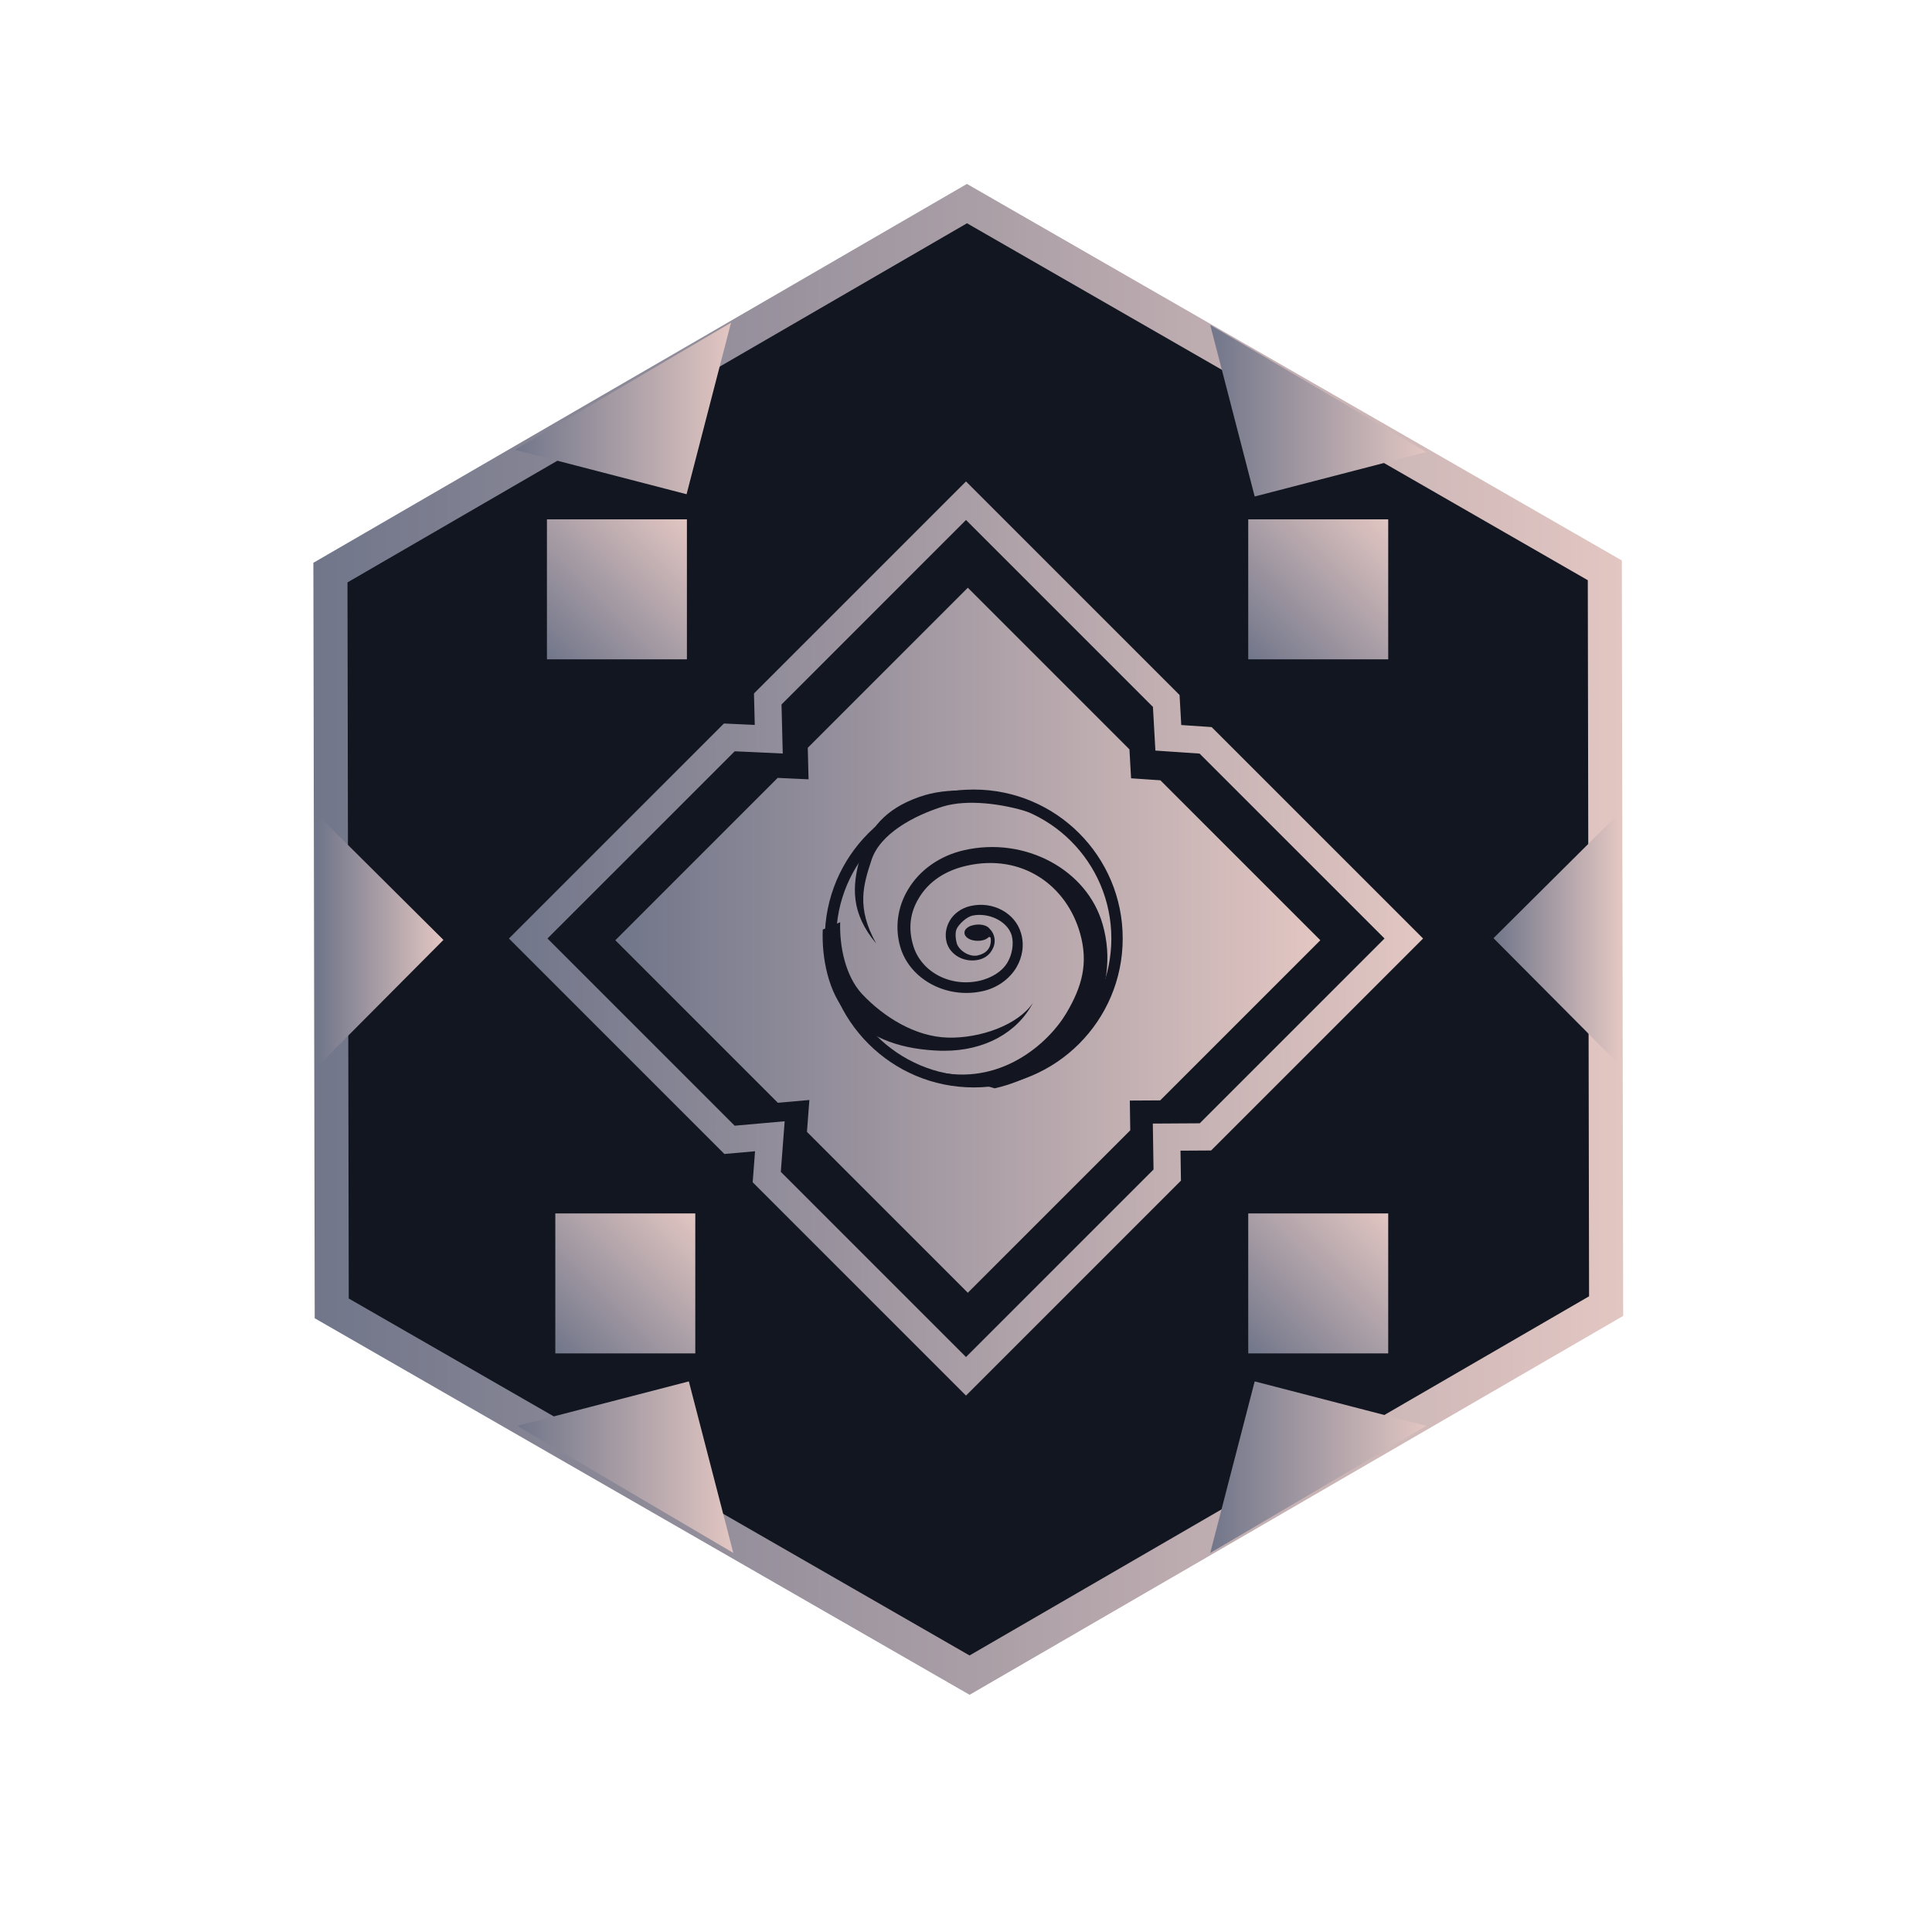 <?xml version="1.0" encoding="utf-8"?>
<!-- Generator: Adobe Illustrator 16.0.0, SVG Export Plug-In . SVG Version: 6.00 Build 0)  -->
<!DOCTYPE svg PUBLIC "-//W3C//DTD SVG 1.1//EN" "http://www.w3.org/Graphics/SVG/1.1/DTD/svg11.dtd">
<svg version="1.1" xmlns="http://www.w3.org/2000/svg" xmlns:xlink="http://www.w3.org/1999/xlink" x="0px" y="0px"
	 width="850.39px" height="850.39px" viewBox="0 0 850.39 850.39" enable-background="new 0 0 850.39 850.39" xml:space="preserve">
<g id="Layer_1" display="none">
</g>
<g id="Layer_2">
	<linearGradient id="SVGID_1_" gradientUnits="userSpaceOnUse" x1="137.93" y1="413.47" x2="714.458" y2="413.47">
		<stop  offset="0" style="stop-color:#71768A"/>
		<stop  offset="1" style="stop-color:#E2C6C2"/>
	</linearGradient>
	<polygon fill="#121620" stroke="url(#SVGID_1_)" stroke-width="15" stroke-miterlimit="10" points="426.769,737.327 
		146.013,575.896 145.438,252.039 425.619,89.612 706.376,251.042 706.95,574.9 	"/>
	<linearGradient id="SVGID_2_" gradientUnits="userSpaceOnUse" x1="226.696" y1="179.784" x2="321.769" y2="179.784">
		<stop  offset="0" style="stop-color:#71768A"/>
		<stop  offset="1" style="stop-color:#E2C6C2"/>
	</linearGradient>
	<polygon fill="url(#SVGID_2_)" points="226.696,197.969 302.202,217.537 321.77,142.031 	"/>
	<linearGradient id="SVGID_3_" gradientUnits="userSpaceOnUse" x1="532.695" y1="645.784" x2="627.769" y2="645.784">
		<stop  offset="0" style="stop-color:#71768A"/>
		<stop  offset="1" style="stop-color:#E2C6C2"/>
	</linearGradient>
	<polygon fill="url(#SVGID_3_)" points="627.769,627.6 552.264,608.031 532.695,683.537 	"/>
	<linearGradient id="SVGID_4_" gradientUnits="userSpaceOnUse" x1="227.696" y1="645.784" x2="322.769" y2="645.784">
		<stop  offset="0" style="stop-color:#71768A"/>
		<stop  offset="1" style="stop-color:#E2C6C2"/>
	</linearGradient>
	<polygon fill="url(#SVGID_4_)" points="227.696,627.6 303.201,608.031 322.77,683.537 	"/>
	<linearGradient id="SVGID_5_" gradientUnits="userSpaceOnUse" x1="532.695" y1="180.784" x2="627.769" y2="180.784">
		<stop  offset="0" style="stop-color:#71768A"/>
		<stop  offset="1" style="stop-color:#E2C6C2"/>
	</linearGradient>
	<polygon fill="url(#SVGID_5_)" points="627.769,198.969 552.264,218.537 532.695,143.031 	"/>
	<linearGradient id="SVGID_6_" gradientUnits="userSpaceOnUse" x1="139.877" y1="413.858" x2="195.182" y2="413.858">
		<stop  offset="0" style="stop-color:#71768A"/>
		<stop  offset="1" style="stop-color:#E2C6C2"/>
	</linearGradient>
	<polygon fill="url(#SVGID_6_)" points="140.178,469.013 195.182,413.709 139.877,358.705 	"/>
	<linearGradient id="SVGID_7_" gradientUnits="userSpaceOnUse" x1="657.377" y1="413.096" x2="712.682" y2="413.096">
		<stop  offset="0" style="stop-color:#71768A"/>
		<stop  offset="1" style="stop-color:#E2C6C2"/>
	</linearGradient>
	<polygon fill="url(#SVGID_7_)" points="712.381,468.25 657.377,412.947 712.682,357.942 	"/>
	<linearGradient id="SVGID_8_" gradientUnits="userSpaceOnUse" x1="224.008" y1="413.096" x2="626.382" y2="413.096">
		<stop  offset="0" style="stop-color:#71768A"/>
		<stop  offset="1" style="stop-color:#E2C6C2"/>
	</linearGradient>
	<polygon fill="none" stroke="url(#SVGID_8_)" stroke-width="12" stroke-miterlimit="10" points="232.493,413.097 321.108,501.713 
		338.858,500.14 337.491,518.095 425.194,605.798 513.771,517.221 513.517,500.517 530.578,500.415 617.896,413.096 
		530.667,325.868 514.25,324.75 513.338,308.538 425.195,220.395 337.93,307.66 338.375,325.375 321.018,324.572 	"/>
	<linearGradient id="SVGID_9_" gradientUnits="userSpaceOnUse" x1="271.544" y1="413.859" x2="580.455" y2="413.859">
		<stop  offset="0" style="stop-color:#71768A"/>
		<stop  offset="1" style="stop-color:#E2C6C2"/>
	</linearGradient>
	<linearGradient id="SVGID_10_" gradientUnits="userSpaceOnUse" x1="270.837" y1="413.859" x2="581.162" y2="413.859">
		<stop  offset="0" style="stop-color:#71768A"/>
		<stop  offset="1" style="stop-color:#E2C6C2"/>
	</linearGradient>
	<polygon fill="url(#SVGID_9_)" stroke="url(#SVGID_10_)" stroke-miterlimit="10" points="271.544,413.859 342.571,484.888 
		356.798,483.627 355.703,498.019 425.999,568.314 496.996,497.317 496.792,483.929 510.467,483.848 580.455,413.858 
		510.538,343.943 497.38,343.047 496.648,330.053 426,259.403 356.054,329.349 356.411,343.548 342.499,342.905 	"/>
	<linearGradient id="SVGID_11_" gradientUnits="userSpaceOnUse" x1="240.738" y1="290.21" x2="302.35" y2="228.598">
		<stop  offset="0" style="stop-color:#71768A"/>
		<stop  offset="1" style="stop-color:#E2C6C2"/>
	</linearGradient>
	<rect x="240.738" y="228.598" fill="url(#SVGID_11_)" width="61.612" height="61.612"/>
	<linearGradient id="SVGID_12_" gradientUnits="userSpaceOnUse" x1="549.427" y1="290.21" x2="611.039" y2="228.599">
		<stop  offset="0" style="stop-color:#71768A"/>
		<stop  offset="1" style="stop-color:#E2C6C2"/>
	</linearGradient>
	<rect x="549.426" y="228.598" fill="url(#SVGID_12_)" width="61.612" height="61.612"/>
	<linearGradient id="SVGID_13_" gradientUnits="userSpaceOnUse" x1="549.426" y1="595.715" x2="611.038" y2="534.103">
		<stop  offset="0" style="stop-color:#71768A"/>
		<stop  offset="1" style="stop-color:#E2C6C2"/>
	</linearGradient>
	<rect x="549.426" y="534.103" fill="url(#SVGID_13_)" width="61.612" height="61.612"/>
	<linearGradient id="SVGID_14_" gradientUnits="userSpaceOnUse" x1="244.427" y1="595.715" x2="306.039" y2="534.103">
		<stop  offset="0" style="stop-color:#71768A"/>
		<stop  offset="1" style="stop-color:#E2C6C2"/>
	</linearGradient>
	<rect x="244.427" y="534.103" fill="url(#SVGID_14_)" width="61.612" height="61.612"/>
</g>
<g id="Layer_3">
	<g>
		<circle fill="none" stroke="#131620" stroke-width="5" stroke-miterlimit="10" cx="428.612" cy="413.084" r="63.06"/>
		<path fill="#131620" d="M485.366,406.948c-6.817-24.201-34.257-38.858-61.015-32.723c-10.567,2.386-19.6,8.692-24.713,17.384
			c-4.602,7.669-5.795,16.703-3.409,25.053c4.09,14.316,20.282,23.18,36.302,19.601c6.307-1.364,11.76-5.284,14.828-10.397
			c2.727-4.602,3.579-10.056,2.044-15.168c-2.556-8.862-12.441-14.146-22.155-11.93c-3.92,0.852-7.329,3.238-9.204,6.477
			c-1.705,2.897-2.215,6.306-1.363,9.543c1.534,5.625,7.84,9.033,13.975,7.67c2.557-0.511,4.772-2.045,5.966-4.261
			c1.192-1.875,1.533-4.261,0.852-6.306c-0.341-1.193-1.022-2.215-1.874-3.068c-0.853-1.193-2.728-1.875-4.943-1.875h-0.171l0,0
			c0,0,0,0-0.17,0c-0.682,0-1.534,0.171-2.216,0.341l0,0l0,0c-0.17,0-0.341,0.17-0.511,0.17h-0.171
			c-1.704,0.682-2.896,1.705-2.896,3.068c0,2.045,2.557,3.579,5.794,3.579c2.046,0,3.749-0.511,4.772-1.534
			c0.341-0.34,1.022-0.17,1.022,0.682c0.171,2.216-0.341,6.136-5.966,7.328c-3.749,0.682-8.18-2.386-9.032-5.454
			c-0.512-1.875-0.853-4.943,0.17-6.646c1.193-2.045,4.09-4.773,6.647-5.455c7.158-1.534,15.509,2.386,17.384,8.693
			c1.022,3.75,0.171,8.521-1.875,11.93c-2.386,4.09-7.157,6.818-12.101,8.009c-13.293,3.068-26.247-4.09-29.485-15.849
			c-2.045-7.158-1.363-13.975,2.557-20.452c4.431-7.5,11.93-12.271,21.133-14.316c24.201-5.454,43.972,8.521,49.938,29.996
			c3.579,12.953,0.853,23.179-6.136,34.939c-8.011,13.463-29.315,32.383-57.777,25.564l26.247,7.499
			c17.895-4.09,33.234-14.828,41.927-29.484C487.411,436.264,489.457,421.265,485.366,406.948z"/>
		<path fill="#131620" d="M417.364,456.715c-14.657-0.341-28.462-9.204-37.836-19.088c-7.499-8.011-10.056-21.304-9.715-31.701
			l-7.67,3.238c-0.511,12.271,2.386,27.951,11.078,37.326c10.396,11.247,24.542,15.509,41.075,16.02c0.511,0,1.022,0,1.363,0
			c17.555,0,32.042-7.84,39.029-21.134l0,0C448.042,451.261,431.339,457.056,417.364,456.715z"/>
		<path fill="#131620" d="M383.618,378.486c3.75-11.419,18.407-19.429,31.53-23.52c10.738-3.238,26.247-1.193,37.835,2.556
			l-1.874-5.454c-13.635-4.261-31.53-5.795-44.142-2.045c-14.998,4.602-23.52,12.783-27.78,25.565
			c-0.171,0.341-0.171,0.682-0.341,1.023c-4.09,13.805-4.261,25.395,6.817,38.688C376.801,399.45,380.039,389.395,383.618,378.486z"
			/>
	</g>
</g>
<g id="Layer_4">
</g>
</svg>
